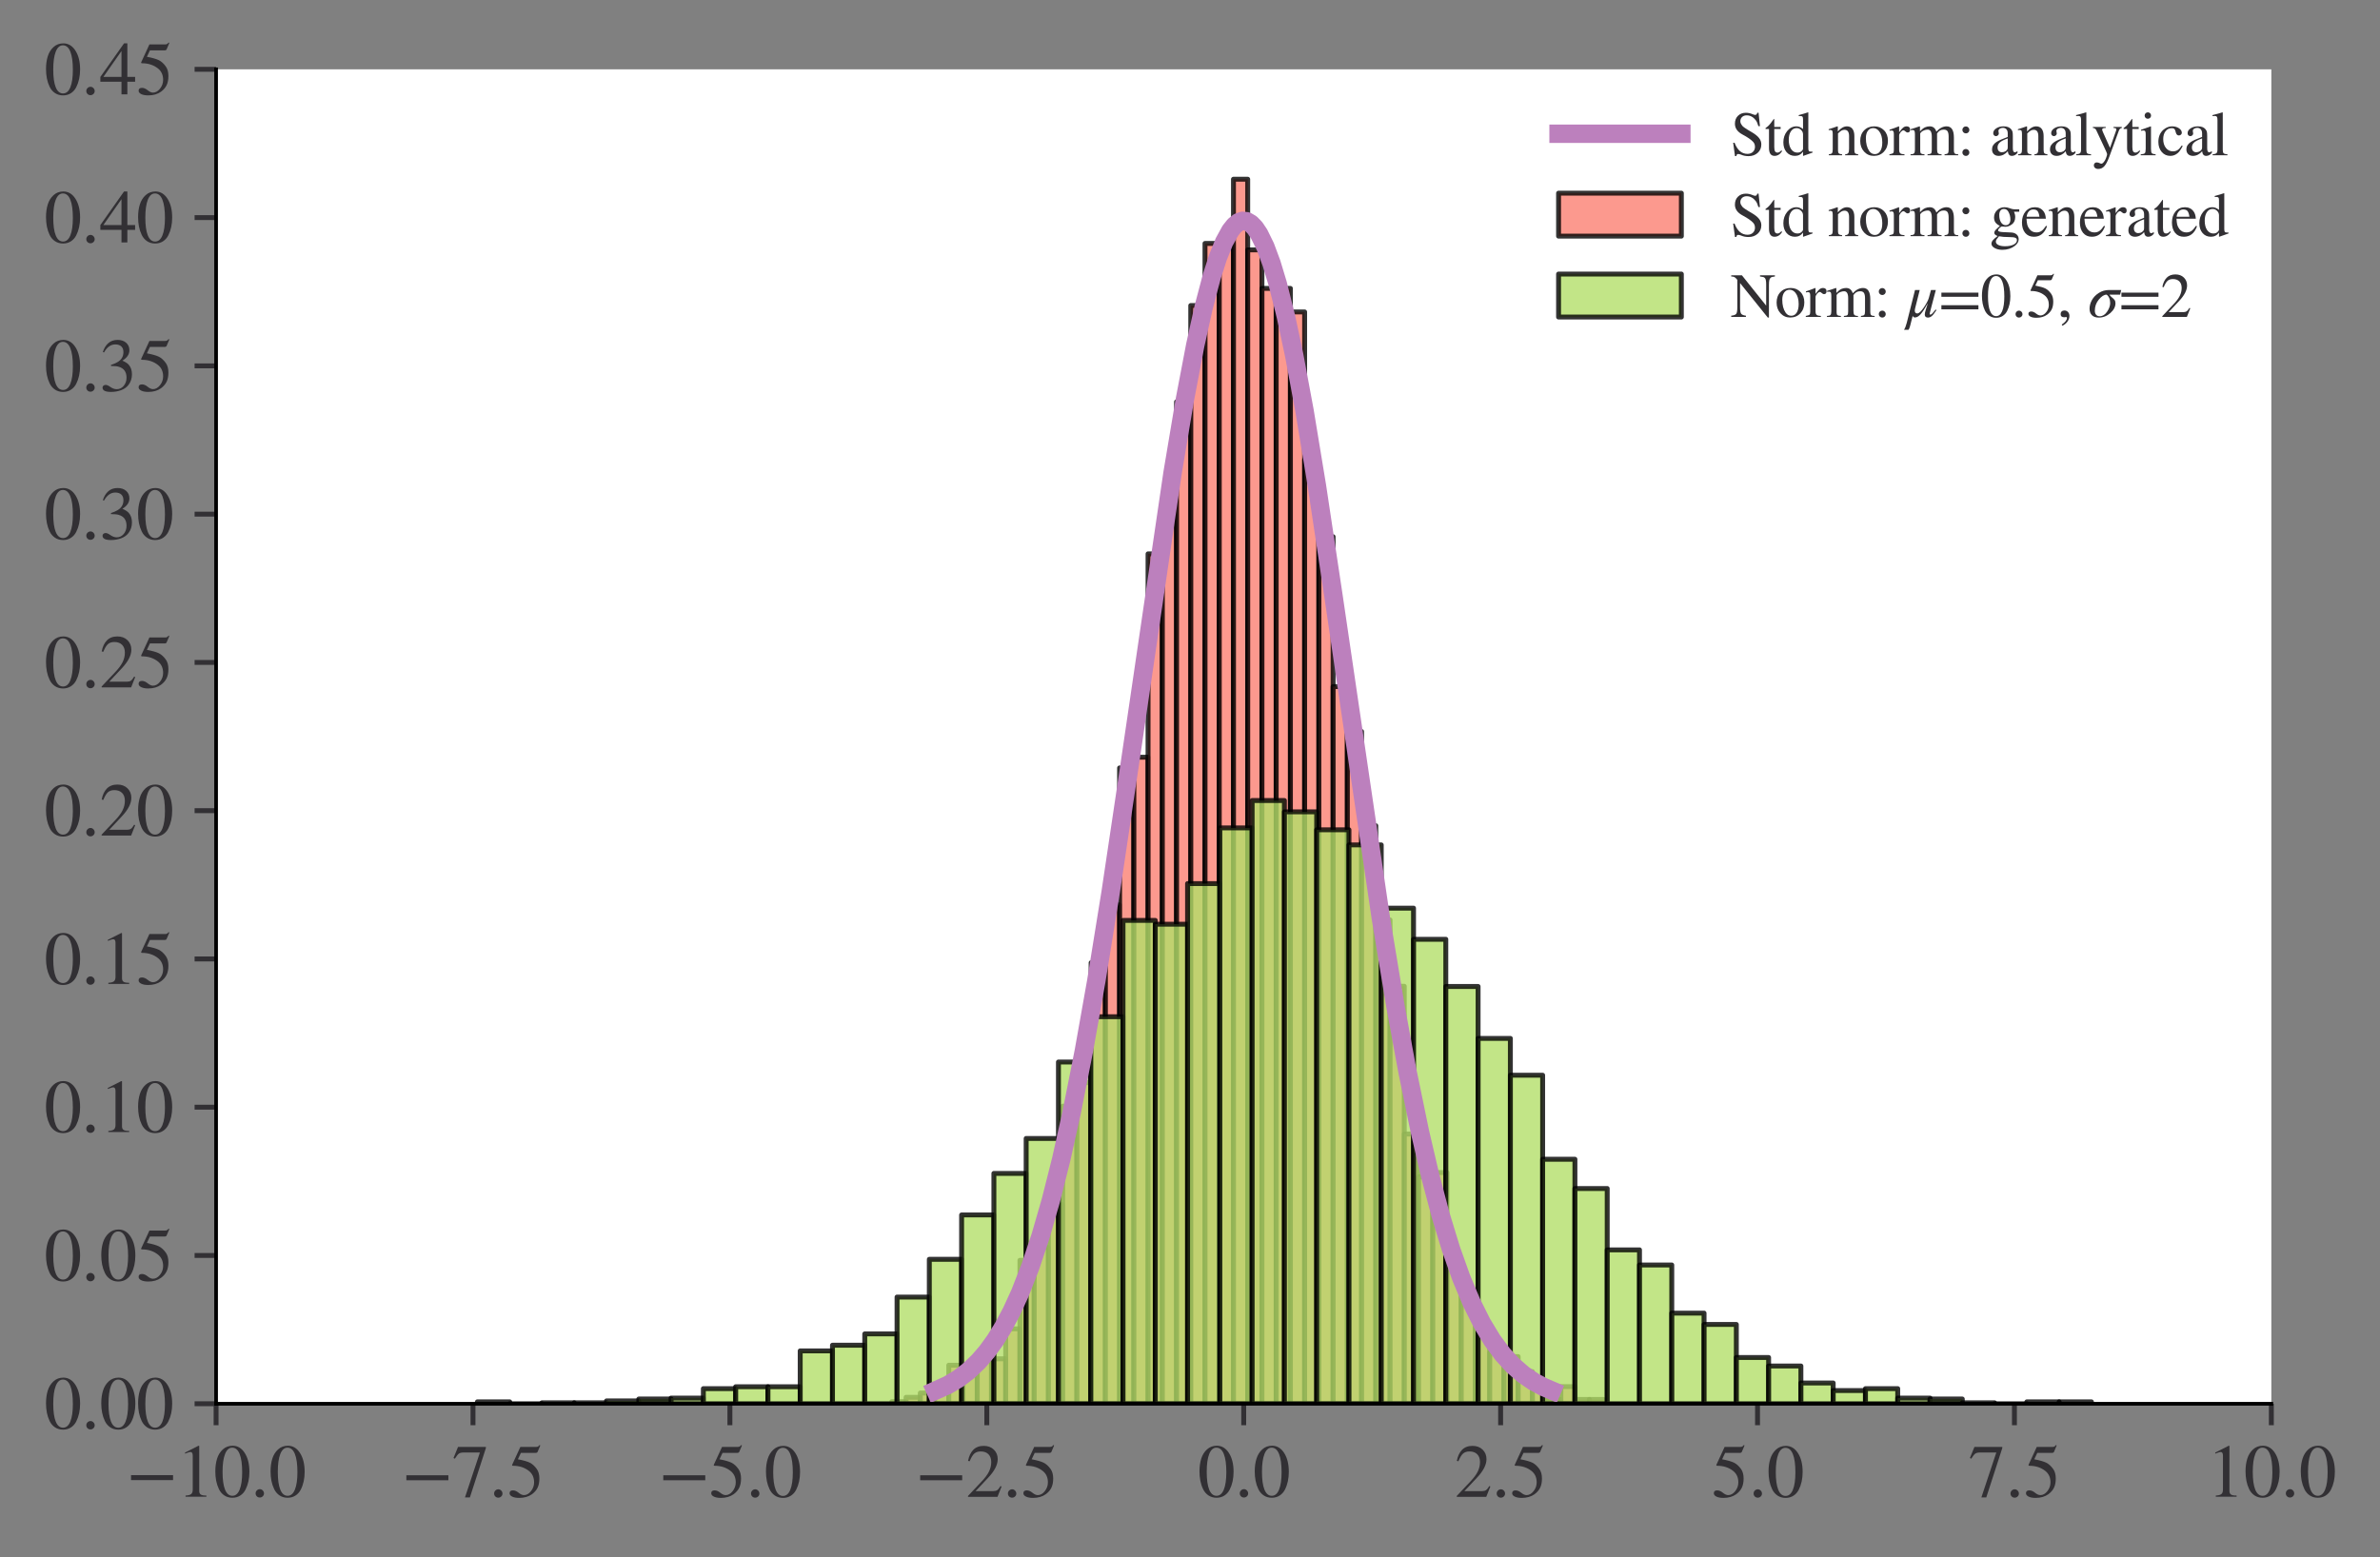 <?xml version="1.0" encoding="utf-8" standalone="no"?>
<!DOCTYPE svg PUBLIC "-//W3C//DTD SVG 1.1//EN"
  "http://www.w3.org/Graphics/SVG/1.1/DTD/svg11.dtd">
<svg height="253.738pt" version="1.1" viewBox="0 0 387.7 253.738" width="387.7pt" xmlns="http://www.w3.org/2000/svg" xmlns:xlink="http://www.w3.org/1999/xlink">
 <rect x="0" y="0" width="387.7" height="253.738" fill="#808080" stroke="none"/>
 <defs>
  <style type="text/css">*{stroke-linecap:butt;stroke-linejoin:round;}</style>
 </defs>
 <g id="figure_1">
  <g id="patch_1">
   <path d="M 0 253.738 
L 387.7 253.738 
L 387.7 0 
L 0 0 
z
" style="fill:none;"/>
  </g>
  <g id="axes_1">
   <g id="patch_2">
    <path d="M 35.2 228.738 
L 370 228.738 
L 370 11.298 
L 35.2 11.298 
z
" style="fill:#ffffff;"/>
   </g>
   <g id="patch_3">
    <path clip-path="url(#p9cc200cf7b)" d="M 145.279 228.738 
L 147.598 228.738 
L 147.598 228.389 
L 145.279 228.389 
z
" style="fill:#fb8072;opacity:0.8;stroke:#000000;stroke-linejoin:miter;stroke-width:0.8;"/>
   </g>
   <g id="patch_4">
    <path clip-path="url(#p9cc200cf7b)" d="M 147.598 228.738 
L 149.917 228.738 
L 149.917 227.691 
L 147.598 227.691 
z
" style="fill:#fb8072;opacity:0.8;stroke:#000000;stroke-linejoin:miter;stroke-width:0.8;"/>
   </g>
   <g id="patch_5">
    <path clip-path="url(#p9cc200cf7b)" d="M 149.917 228.738 
L 152.236 228.738 
L 152.236 226.994 
L 149.917 226.994 
z
" style="fill:#fb8072;opacity:0.8;stroke:#000000;stroke-linejoin:miter;stroke-width:0.8;"/>
   </g>
   <g id="patch_6">
    <path clip-path="url(#p9cc200cf7b)" d="M 152.236 228.738 
L 154.555 228.738 
L 154.555 225.598 
L 152.236 225.598 
z
" style="fill:#fb8072;opacity:0.8;stroke:#000000;stroke-linejoin:miter;stroke-width:0.8;"/>
   </g>
   <g id="patch_7">
    <path clip-path="url(#p9cc200cf7b)" d="M 154.555 228.738 
L 156.873 228.738 
L 156.873 222.459 
L 154.555 222.459 
z
" style="fill:#fb8072;opacity:0.8;stroke:#000000;stroke-linejoin:miter;stroke-width:0.8;"/>
   </g>
   <g id="patch_8">
    <path clip-path="url(#p9cc200cf7b)" d="M 156.873 228.738 
L 159.192 228.738 
L 159.192 222.459 
L 156.873 222.459 
z
" style="fill:#fb8072;opacity:0.8;stroke:#000000;stroke-linejoin:miter;stroke-width:0.8;"/>
   </g>
   <g id="patch_9">
    <path clip-path="url(#p9cc200cf7b)" d="M 159.192 228.738 
L 161.511 228.738 
L 161.511 220.715 
L 159.192 220.715 
z
" style="fill:#fb8072;opacity:0.8;stroke:#000000;stroke-linejoin:miter;stroke-width:0.8;"/>
   </g>
   <g id="patch_10">
    <path clip-path="url(#p9cc200cf7b)" d="M 161.511 228.738 
L 163.83 228.738 
L 163.83 221.412 
L 161.511 221.412 
z
" style="fill:#fb8072;opacity:0.8;stroke:#000000;stroke-linejoin:miter;stroke-width:0.8;"/>
   </g>
   <g id="patch_11">
    <path clip-path="url(#p9cc200cf7b)" d="M 163.83 228.738 
L 166.149 228.738 
L 166.149 216.529 
L 163.83 216.529 
z
" style="fill:#fb8072;opacity:0.8;stroke:#000000;stroke-linejoin:miter;stroke-width:0.8;"/>
   </g>
   <g id="patch_12">
    <path clip-path="url(#p9cc200cf7b)" d="M 166.149 228.738 
L 168.467 228.738 
L 168.467 205.366 
L 166.149 205.366 
z
" style="fill:#fb8072;opacity:0.8;stroke:#000000;stroke-linejoin:miter;stroke-width:0.8;"/>
   </g>
   <g id="patch_13">
    <path clip-path="url(#p9cc200cf7b)" d="M 168.467 228.738 
L 170.786 228.738 
L 170.786 203.273 
L 168.467 203.273 
z
" style="fill:#fb8072;opacity:0.8;stroke:#000000;stroke-linejoin:miter;stroke-width:0.8;"/>
   </g>
   <g id="patch_14">
    <path clip-path="url(#p9cc200cf7b)" d="M 170.786 228.738 
L 173.105 228.738 
L 173.105 196.296 
L 170.786 196.296 
z
" style="fill:#fb8072;opacity:0.8;stroke:#000000;stroke-linejoin:miter;stroke-width:0.8;"/>
   </g>
   <g id="patch_15">
    <path clip-path="url(#p9cc200cf7b)" d="M 173.105 228.738 
L 175.424 228.738 
L 175.424 180.25 
L 173.105 180.25 
z
" style="fill:#fb8072;opacity:0.8;stroke:#000000;stroke-linejoin:miter;stroke-width:0.8;"/>
   </g>
   <g id="patch_16">
    <path clip-path="url(#p9cc200cf7b)" d="M 175.424 228.738 
L 177.743 228.738 
L 177.743 176.413 
L 175.424 176.413 
z
" style="fill:#fb8072;opacity:0.8;stroke:#000000;stroke-linejoin:miter;stroke-width:0.8;"/>
   </g>
   <g id="patch_17">
    <path clip-path="url(#p9cc200cf7b)" d="M 177.743 228.738 
L 180.062 228.738 
L 180.062 156.878 
L 177.743 156.878 
z
" style="fill:#fb8072;opacity:0.8;stroke:#000000;stroke-linejoin:miter;stroke-width:0.8;"/>
   </g>
   <g id="patch_18">
    <path clip-path="url(#p9cc200cf7b)" d="M 180.062 228.738 
L 182.38 228.738 
L 182.38 147.46 
L 180.062 147.46 
z
" style="fill:#fb8072;opacity:0.8;stroke:#000000;stroke-linejoin:miter;stroke-width:0.8;"/>
   </g>
   <g id="patch_19">
    <path clip-path="url(#p9cc200cf7b)" d="M 182.38 228.738 
L 184.699 228.738 
L 184.699 125.134 
L 182.38 125.134 
z
" style="fill:#fb8072;opacity:0.8;stroke:#000000;stroke-linejoin:miter;stroke-width:0.8;"/>
   </g>
   <g id="patch_20">
    <path clip-path="url(#p9cc200cf7b)" d="M 184.699 228.738 
L 187.018 228.738 
L 187.018 123.39 
L 184.699 123.39 
z
" style="fill:#fb8072;opacity:0.8;stroke:#000000;stroke-linejoin:miter;stroke-width:0.8;"/>
   </g>
   <g id="patch_21">
    <path clip-path="url(#p9cc200cf7b)" d="M 187.018 228.738 
L 189.337 228.738 
L 189.337 90.251 
L 187.018 90.251 
z
" style="fill:#fb8072;opacity:0.8;stroke:#000000;stroke-linejoin:miter;stroke-width:0.8;"/>
   </g>
   <g id="patch_22">
    <path clip-path="url(#p9cc200cf7b)" d="M 189.337 228.738 
L 191.656 228.738 
L 191.656 81.53 
L 189.337 81.53 
z
" style="fill:#fb8072;opacity:0.8;stroke:#000000;stroke-linejoin:miter;stroke-width:0.8;"/>
   </g>
   <g id="patch_23">
    <path clip-path="url(#p9cc200cf7b)" d="M 191.656 228.738 
L 193.974 228.738 
L 193.974 65.484 
L 191.656 65.484 
z
" style="fill:#fb8072;opacity:0.8;stroke:#000000;stroke-linejoin:miter;stroke-width:0.8;"/>
   </g>
   <g id="patch_24">
    <path clip-path="url(#p9cc200cf7b)" d="M 193.974 228.738 
L 196.293 228.738 
L 196.293 49.786 
L 193.974 49.786 
z
" style="fill:#fb8072;opacity:0.8;stroke:#000000;stroke-linejoin:miter;stroke-width:0.8;"/>
   </g>
   <g id="patch_25">
    <path clip-path="url(#p9cc200cf7b)" d="M 196.293 228.738 
L 198.612 228.738 
L 198.612 39.67 
L 196.293 39.67 
z
" style="fill:#fb8072;opacity:0.8;stroke:#000000;stroke-linejoin:miter;stroke-width:0.8;"/>
   </g>
   <g id="patch_26">
    <path clip-path="url(#p9cc200cf7b)" d="M 198.612 228.738 
L 200.931 228.738 
L 200.931 39.67 
L 198.612 39.67 
z
" style="fill:#fb8072;opacity:0.8;stroke:#000000;stroke-linejoin:miter;stroke-width:0.8;"/>
   </g>
   <g id="patch_27">
    <path clip-path="url(#p9cc200cf7b)" d="M 200.931 228.738 
L 203.25 228.738 
L 203.25 29.205 
L 200.931 29.205 
z
" style="fill:#fb8072;opacity:0.8;stroke:#000000;stroke-linejoin:miter;stroke-width:0.8;"/>
   </g>
   <g id="patch_28">
    <path clip-path="url(#p9cc200cf7b)" d="M 203.25 228.738 
L 205.568 228.738 
L 205.568 40.717 
L 203.25 40.717 
z
" style="fill:#fb8072;opacity:0.8;stroke:#000000;stroke-linejoin:miter;stroke-width:0.8;"/>
   </g>
   <g id="patch_29">
    <path clip-path="url(#p9cc200cf7b)" d="M 205.568 228.738 
L 207.887 228.738 
L 207.887 46.996 
L 205.568 46.996 
z
" style="fill:#fb8072;opacity:0.8;stroke:#000000;stroke-linejoin:miter;stroke-width:0.8;"/>
   </g>
   <g id="patch_30">
    <path clip-path="url(#p9cc200cf7b)" d="M 207.887 228.738 
L 210.206 228.738 
L 210.206 46.996 
L 207.887 46.996 
z
" style="fill:#fb8072;opacity:0.8;stroke:#000000;stroke-linejoin:miter;stroke-width:0.8;"/>
   </g>
   <g id="patch_31">
    <path clip-path="url(#p9cc200cf7b)" d="M 210.206 228.738 
L 212.525 228.738 
L 212.525 50.833 
L 210.206 50.833 
z
" style="fill:#fb8072;opacity:0.8;stroke:#000000;stroke-linejoin:miter;stroke-width:0.8;"/>
   </g>
   <g id="patch_32">
    <path clip-path="url(#p9cc200cf7b)" d="M 212.525 228.738 
L 214.844 228.738 
L 214.844 74.902 
L 212.525 74.902 
z
" style="fill:#fb8072;opacity:0.8;stroke:#000000;stroke-linejoin:miter;stroke-width:0.8;"/>
   </g>
   <g id="patch_33">
    <path clip-path="url(#p9cc200cf7b)" d="M 214.844 228.738 
L 217.162 228.738 
L 217.162 87.46 
L 214.844 87.46 
z
" style="fill:#fb8072;opacity:0.8;stroke:#000000;stroke-linejoin:miter;stroke-width:0.8;"/>
   </g>
   <g id="patch_34">
    <path clip-path="url(#p9cc200cf7b)" d="M 217.162 228.738 
L 219.481 228.738 
L 219.481 111.879 
L 217.162 111.879 
z
" style="fill:#fb8072;opacity:0.8;stroke:#000000;stroke-linejoin:miter;stroke-width:0.8;"/>
   </g>
   <g id="patch_35">
    <path clip-path="url(#p9cc200cf7b)" d="M 219.481 228.738 
L 221.8 228.738 
L 221.8 119.204 
L 219.481 119.204 
z
" style="fill:#fb8072;opacity:0.8;stroke:#000000;stroke-linejoin:miter;stroke-width:0.8;"/>
   </g>
   <g id="patch_36">
    <path clip-path="url(#p9cc200cf7b)" d="M 221.8 228.738 
L 224.119 228.738 
L 224.119 134.553 
L 221.8 134.553 
z
" style="fill:#fb8072;opacity:0.8;stroke:#000000;stroke-linejoin:miter;stroke-width:0.8;"/>
   </g>
   <g id="patch_37">
    <path clip-path="url(#p9cc200cf7b)" d="M 224.119 228.738 
L 226.438 228.738 
L 226.438 149.902 
L 224.119 149.902 
z
" style="fill:#fb8072;opacity:0.8;stroke:#000000;stroke-linejoin:miter;stroke-width:0.8;"/>
   </g>
   <g id="patch_38">
    <path clip-path="url(#p9cc200cf7b)" d="M 226.438 228.738 
L 228.756 228.738 
L 228.756 160.715 
L 226.438 160.715 
z
" style="fill:#fb8072;opacity:0.8;stroke:#000000;stroke-linejoin:miter;stroke-width:0.8;"/>
   </g>
   <g id="patch_39">
    <path clip-path="url(#p9cc200cf7b)" d="M 228.756 228.738 
L 231.075 228.738 
L 231.075 184.785 
L 228.756 184.785 
z
" style="fill:#fb8072;opacity:0.8;stroke:#000000;stroke-linejoin:miter;stroke-width:0.8;"/>
   </g>
   <g id="patch_40">
    <path clip-path="url(#p9cc200cf7b)" d="M 231.075 228.738 
L 233.394 228.738 
L 233.394 191.762 
L 231.075 191.762 
z
" style="fill:#fb8072;opacity:0.8;stroke:#000000;stroke-linejoin:miter;stroke-width:0.8;"/>
   </g>
   <g id="patch_41">
    <path clip-path="url(#p9cc200cf7b)" d="M 233.394 228.738 
L 235.713 228.738 
L 235.713 191.064 
L 233.394 191.064 
z
" style="fill:#fb8072;opacity:0.8;stroke:#000000;stroke-linejoin:miter;stroke-width:0.8;"/>
   </g>
   <g id="patch_42">
    <path clip-path="url(#p9cc200cf7b)" d="M 235.713 228.738 
L 238.032 228.738 
L 238.032 205.715 
L 235.713 205.715 
z
" style="fill:#fb8072;opacity:0.8;stroke:#000000;stroke-linejoin:miter;stroke-width:0.8;"/>
   </g>
   <g id="patch_43">
    <path clip-path="url(#p9cc200cf7b)" d="M 238.032 228.738 
L 240.351 228.738 
L 240.351 211.296 
L 238.032 211.296 
z
" style="fill:#fb8072;opacity:0.8;stroke:#000000;stroke-linejoin:miter;stroke-width:0.8;"/>
   </g>
   <g id="patch_44">
    <path clip-path="url(#p9cc200cf7b)" d="M 240.351 228.738 
L 242.669 228.738 
L 242.669 216.18 
L 240.351 216.18 
z
" style="fill:#fb8072;opacity:0.8;stroke:#000000;stroke-linejoin:miter;stroke-width:0.8;"/>
   </g>
   <g id="patch_45">
    <path clip-path="url(#p9cc200cf7b)" d="M 242.669 228.738 
L 244.988 228.738 
L 244.988 220.366 
L 242.669 220.366 
z
" style="fill:#fb8072;opacity:0.8;stroke:#000000;stroke-linejoin:miter;stroke-width:0.8;"/>
   </g>
   <g id="patch_46">
    <path clip-path="url(#p9cc200cf7b)" d="M 244.988 228.738 
L 247.307 228.738 
L 247.307 221.063 
L 244.988 221.063 
z
" style="fill:#fb8072;opacity:0.8;stroke:#000000;stroke-linejoin:miter;stroke-width:0.8;"/>
   </g>
   <g id="patch_47">
    <path clip-path="url(#p9cc200cf7b)" d="M 247.307 228.738 
L 249.626 228.738 
L 249.626 223.505 
L 247.307 223.505 
z
" style="fill:#fb8072;opacity:0.8;stroke:#000000;stroke-linejoin:miter;stroke-width:0.8;"/>
   </g>
   <g id="patch_48">
    <path clip-path="url(#p9cc200cf7b)" d="M 249.626 228.738 
L 251.945 228.738 
L 251.945 226.296 
L 249.626 226.296 
z
" style="fill:#fb8072;opacity:0.8;stroke:#000000;stroke-linejoin:miter;stroke-width:0.8;"/>
   </g>
   <g id="patch_49">
    <path clip-path="url(#p9cc200cf7b)" d="M 251.945 228.738 
L 254.263 228.738 
L 254.263 228.04 
L 251.945 228.04 
z
" style="fill:#fb8072;opacity:0.8;stroke:#000000;stroke-linejoin:miter;stroke-width:0.8;"/>
   </g>
   <g id="patch_50">
    <path clip-path="url(#p9cc200cf7b)" d="M 254.263 228.738 
L 256.582 228.738 
L 256.582 225.947 
L 254.263 225.947 
z
" style="fill:#fb8072;opacity:0.8;stroke:#000000;stroke-linejoin:miter;stroke-width:0.8;"/>
   </g>
   <g id="patch_51">
    <path clip-path="url(#p9cc200cf7b)" d="M 256.582 228.738 
L 258.901 228.738 
L 258.901 228.04 
L 256.582 228.04 
z
" style="fill:#fb8072;opacity:0.8;stroke:#000000;stroke-linejoin:miter;stroke-width:0.8;"/>
   </g>
   <g id="patch_52">
    <path clip-path="url(#p9cc200cf7b)" d="M 258.901 228.738 
L 261.22 228.738 
L 261.22 228.04 
L 258.901 228.04 
z
" style="fill:#fb8072;opacity:0.8;stroke:#000000;stroke-linejoin:miter;stroke-width:0.8;"/>
   </g>
   <g id="patch_53">
    <path clip-path="url(#p9cc200cf7b)" d="M 77.768 228.738 
L 83.027 228.738 
L 83.027 228.43 
L 77.768 228.43 
z
" style="fill:#b3de69;opacity:0.8;stroke:#000000;stroke-linejoin:miter;stroke-width:0.8;"/>
   </g>
   <g id="patch_54">
    <path clip-path="url(#p9cc200cf7b)" d="M 83.027 228.738 
L 88.285 228.738 
L 88.285 228.738 
L 83.027 228.738 
z
" style="fill:#b3de69;opacity:0.8;stroke:#000000;stroke-linejoin:miter;stroke-width:0.8;"/>
   </g>
   <g id="patch_55">
    <path clip-path="url(#p9cc200cf7b)" d="M 88.285 228.738 
L 93.543 228.738 
L 93.543 228.584 
L 88.285 228.584 
z
" style="fill:#b3de69;opacity:0.8;stroke:#000000;stroke-linejoin:miter;stroke-width:0.8;"/>
   </g>
   <g id="patch_56">
    <path clip-path="url(#p9cc200cf7b)" d="M 93.543 228.738 
L 98.802 228.738 
L 98.802 228.584 
L 93.543 228.584 
z
" style="fill:#b3de69;opacity:0.8;stroke:#000000;stroke-linejoin:miter;stroke-width:0.8;"/>
   </g>
   <g id="patch_57">
    <path clip-path="url(#p9cc200cf7b)" d="M 98.802 228.738 
L 104.06 228.738 
L 104.06 228.276 
L 98.802 228.276 
z
" style="fill:#b3de69;opacity:0.8;stroke:#000000;stroke-linejoin:miter;stroke-width:0.8;"/>
   </g>
   <g id="patch_58">
    <path clip-path="url(#p9cc200cf7b)" d="M 104.06 228.738 
L 109.319 228.738 
L 109.319 227.969 
L 104.06 227.969 
z
" style="fill:#b3de69;opacity:0.8;stroke:#000000;stroke-linejoin:miter;stroke-width:0.8;"/>
   </g>
   <g id="patch_59">
    <path clip-path="url(#p9cc200cf7b)" d="M 109.319 228.738 
L 114.577 228.738 
L 114.577 227.815 
L 109.319 227.815 
z
" style="fill:#b3de69;opacity:0.8;stroke:#000000;stroke-linejoin:miter;stroke-width:0.8;"/>
   </g>
   <g id="patch_60">
    <path clip-path="url(#p9cc200cf7b)" d="M 114.577 228.738 
L 119.836 228.738 
L 119.836 226.277 
L 114.577 226.277 
z
" style="fill:#b3de69;opacity:0.8;stroke:#000000;stroke-linejoin:miter;stroke-width:0.8;"/>
   </g>
   <g id="patch_61">
    <path clip-path="url(#p9cc200cf7b)" d="M 119.836 228.738 
L 125.094 228.738 
L 125.094 225.969 
L 119.836 225.969 
z
" style="fill:#b3de69;opacity:0.8;stroke:#000000;stroke-linejoin:miter;stroke-width:0.8;"/>
   </g>
   <g id="patch_62">
    <path clip-path="url(#p9cc200cf7b)" d="M 125.094 228.738 
L 130.352 228.738 
L 130.352 225.969 
L 125.094 225.969 
z
" style="fill:#b3de69;opacity:0.8;stroke:#000000;stroke-linejoin:miter;stroke-width:0.8;"/>
   </g>
   <g id="patch_63">
    <path clip-path="url(#p9cc200cf7b)" d="M 130.352 228.738 
L 135.611 228.738 
L 135.611 220.124 
L 130.352 220.124 
z
" style="fill:#b3de69;opacity:0.8;stroke:#000000;stroke-linejoin:miter;stroke-width:0.8;"/>
   </g>
   <g id="patch_64">
    <path clip-path="url(#p9cc200cf7b)" d="M 135.611 228.738 
L 140.869 228.738 
L 140.869 219.201 
L 135.611 219.201 
z
" style="fill:#b3de69;opacity:0.8;stroke:#000000;stroke-linejoin:miter;stroke-width:0.8;"/>
   </g>
   <g id="patch_65">
    <path clip-path="url(#p9cc200cf7b)" d="M 140.869 228.738 
L 146.128 228.738 
L 146.128 217.355 
L 140.869 217.355 
z
" style="fill:#b3de69;opacity:0.8;stroke:#000000;stroke-linejoin:miter;stroke-width:0.8;"/>
   </g>
   <g id="patch_66">
    <path clip-path="url(#p9cc200cf7b)" d="M 146.128 228.738 
L 151.386 228.738 
L 151.386 211.356 
L 146.128 211.356 
z
" style="fill:#b3de69;opacity:0.8;stroke:#000000;stroke-linejoin:miter;stroke-width:0.8;"/>
   </g>
   <g id="patch_67">
    <path clip-path="url(#p9cc200cf7b)" d="M 151.386 228.738 
L 156.645 228.738 
L 156.645 205.203 
L 151.386 205.203 
z
" style="fill:#b3de69;opacity:0.8;stroke:#000000;stroke-linejoin:miter;stroke-width:0.8;"/>
   </g>
   <g id="patch_68">
    <path clip-path="url(#p9cc200cf7b)" d="M 156.645 228.738 
L 161.903 228.738 
L 161.903 197.973 
L 156.645 197.973 
z
" style="fill:#b3de69;opacity:0.8;stroke:#000000;stroke-linejoin:miter;stroke-width:0.8;"/>
   </g>
   <g id="patch_69">
    <path clip-path="url(#p9cc200cf7b)" d="M 161.903 228.738 
L 167.161 228.738 
L 167.161 191.205 
L 161.903 191.205 
z
" style="fill:#b3de69;opacity:0.8;stroke:#000000;stroke-linejoin:miter;stroke-width:0.8;"/>
   </g>
   <g id="patch_70">
    <path clip-path="url(#p9cc200cf7b)" d="M 167.161 228.738 
L 172.42 228.738 
L 172.42 185.513 
L 167.161 185.513 
z
" style="fill:#b3de69;opacity:0.8;stroke:#000000;stroke-linejoin:miter;stroke-width:0.8;"/>
   </g>
   <g id="patch_71">
    <path clip-path="url(#p9cc200cf7b)" d="M 172.42 228.738 
L 177.678 228.738 
L 177.678 173.053 
L 172.42 173.053 
z
" style="fill:#b3de69;opacity:0.8;stroke:#000000;stroke-linejoin:miter;stroke-width:0.8;"/>
   </g>
   <g id="patch_72">
    <path clip-path="url(#p9cc200cf7b)" d="M 177.678 228.738 
L 182.937 228.738 
L 182.937 165.67 
L 177.678 165.67 
z
" style="fill:#b3de69;opacity:0.8;stroke:#000000;stroke-linejoin:miter;stroke-width:0.8;"/>
   </g>
   <g id="patch_73">
    <path clip-path="url(#p9cc200cf7b)" d="M 182.937 228.738 
L 188.195 228.738 
L 188.195 149.98 
L 182.937 149.98 
z
" style="fill:#b3de69;opacity:0.8;stroke:#000000;stroke-linejoin:miter;stroke-width:0.8;"/>
   </g>
   <g id="patch_74">
    <path clip-path="url(#p9cc200cf7b)" d="M 188.195 228.738 
L 193.454 228.738 
L 193.454 150.595 
L 188.195 150.595 
z
" style="fill:#b3de69;opacity:0.8;stroke:#000000;stroke-linejoin:miter;stroke-width:0.8;"/>
   </g>
   <g id="patch_75">
    <path clip-path="url(#p9cc200cf7b)" d="M 193.454 228.738 
L 198.712 228.738 
L 198.712 143.98 
L 193.454 143.98 
z
" style="fill:#b3de69;opacity:0.8;stroke:#000000;stroke-linejoin:miter;stroke-width:0.8;"/>
   </g>
   <g id="patch_76">
    <path clip-path="url(#p9cc200cf7b)" d="M 198.712 228.738 
L 203.97 228.738 
L 203.97 134.905 
L 198.712 134.905 
z
" style="fill:#b3de69;opacity:0.8;stroke:#000000;stroke-linejoin:miter;stroke-width:0.8;"/>
   </g>
   <g id="patch_77">
    <path clip-path="url(#p9cc200cf7b)" d="M 203.97 228.738 
L 209.229 228.738 
L 209.229 130.444 
L 203.97 130.444 
z
" style="fill:#b3de69;opacity:0.8;stroke:#000000;stroke-linejoin:miter;stroke-width:0.8;"/>
   </g>
   <g id="patch_78">
    <path clip-path="url(#p9cc200cf7b)" d="M 209.229 228.738 
L 214.487 228.738 
L 214.487 132.29 
L 209.229 132.29 
z
" style="fill:#b3de69;opacity:0.8;stroke:#000000;stroke-linejoin:miter;stroke-width:0.8;"/>
   </g>
   <g id="patch_79">
    <path clip-path="url(#p9cc200cf7b)" d="M 214.487 228.738 
L 219.746 228.738 
L 219.746 135.212 
L 214.487 135.212 
z
" style="fill:#b3de69;opacity:0.8;stroke:#000000;stroke-linejoin:miter;stroke-width:0.8;"/>
   </g>
   <g id="patch_80">
    <path clip-path="url(#p9cc200cf7b)" d="M 219.746 228.738 
L 225.004 228.738 
L 225.004 137.674 
L 219.746 137.674 
z
" style="fill:#b3de69;opacity:0.8;stroke:#000000;stroke-linejoin:miter;stroke-width:0.8;"/>
   </g>
   <g id="patch_81">
    <path clip-path="url(#p9cc200cf7b)" d="M 225.004 228.738 
L 230.263 228.738 
L 230.263 147.98 
L 225.004 147.98 
z
" style="fill:#b3de69;opacity:0.8;stroke:#000000;stroke-linejoin:miter;stroke-width:0.8;"/>
   </g>
   <g id="patch_82">
    <path clip-path="url(#p9cc200cf7b)" d="M 230.263 228.738 
L 235.521 228.738 
L 235.521 153.056 
L 230.263 153.056 
z
" style="fill:#b3de69;opacity:0.8;stroke:#000000;stroke-linejoin:miter;stroke-width:0.8;"/>
   </g>
   <g id="patch_83">
    <path clip-path="url(#p9cc200cf7b)" d="M 235.521 228.738 
L 240.78 228.738 
L 240.78 160.747 
L 235.521 160.747 
z
" style="fill:#b3de69;opacity:0.8;stroke:#000000;stroke-linejoin:miter;stroke-width:0.8;"/>
   </g>
   <g id="patch_84">
    <path clip-path="url(#p9cc200cf7b)" d="M 240.78 228.738 
L 246.038 228.738 
L 246.038 169.208 
L 240.78 169.208 
z
" style="fill:#b3de69;opacity:0.8;stroke:#000000;stroke-linejoin:miter;stroke-width:0.8;"/>
   </g>
   <g id="patch_85">
    <path clip-path="url(#p9cc200cf7b)" d="M 246.038 228.738 
L 251.296 228.738 
L 251.296 175.207 
L 246.038 175.207 
z
" style="fill:#b3de69;opacity:0.8;stroke:#000000;stroke-linejoin:miter;stroke-width:0.8;"/>
   </g>
   <g id="patch_86">
    <path clip-path="url(#p9cc200cf7b)" d="M 251.296 228.738 
L 256.555 228.738 
L 256.555 188.897 
L 251.296 188.897 
z
" style="fill:#b3de69;opacity:0.8;stroke:#000000;stroke-linejoin:miter;stroke-width:0.8;"/>
   </g>
   <g id="patch_87">
    <path clip-path="url(#p9cc200cf7b)" d="M 256.555 228.738 
L 261.813 228.738 
L 261.813 193.666 
L 256.555 193.666 
z
" style="fill:#b3de69;opacity:0.8;stroke:#000000;stroke-linejoin:miter;stroke-width:0.8;"/>
   </g>
   <g id="patch_88">
    <path clip-path="url(#p9cc200cf7b)" d="M 261.813 228.738 
L 267.072 228.738 
L 267.072 203.664 
L 261.813 203.664 
z
" style="fill:#b3de69;opacity:0.8;stroke:#000000;stroke-linejoin:miter;stroke-width:0.8;"/>
   </g>
   <g id="patch_89">
    <path clip-path="url(#p9cc200cf7b)" d="M 267.072 228.738 
L 272.33 228.738 
L 272.33 206.126 
L 267.072 206.126 
z
" style="fill:#b3de69;opacity:0.8;stroke:#000000;stroke-linejoin:miter;stroke-width:0.8;"/>
   </g>
   <g id="patch_90">
    <path clip-path="url(#p9cc200cf7b)" d="M 272.33 228.738 
L 277.589 228.738 
L 277.589 213.971 
L 272.33 213.971 
z
" style="fill:#b3de69;opacity:0.8;stroke:#000000;stroke-linejoin:miter;stroke-width:0.8;"/>
   </g>
   <g id="patch_91">
    <path clip-path="url(#p9cc200cf7b)" d="M 277.589 228.738 
L 282.847 228.738 
L 282.847 215.817 
L 277.589 215.817 
z
" style="fill:#b3de69;opacity:0.8;stroke:#000000;stroke-linejoin:miter;stroke-width:0.8;"/>
   </g>
   <g id="patch_92">
    <path clip-path="url(#p9cc200cf7b)" d="M 282.847 228.738 
L 288.105 228.738 
L 288.105 221.2 
L 282.847 221.2 
z
" style="fill:#b3de69;opacity:0.8;stroke:#000000;stroke-linejoin:miter;stroke-width:0.8;"/>
   </g>
   <g id="patch_93">
    <path clip-path="url(#p9cc200cf7b)" d="M 288.105 228.738 
L 293.364 228.738 
L 293.364 222.585 
L 288.105 222.585 
z
" style="fill:#b3de69;opacity:0.8;stroke:#000000;stroke-linejoin:miter;stroke-width:0.8;"/>
   </g>
   <g id="patch_94">
    <path clip-path="url(#p9cc200cf7b)" d="M 293.364 228.738 
L 298.622 228.738 
L 298.622 225.354 
L 293.364 225.354 
z
" style="fill:#b3de69;opacity:0.8;stroke:#000000;stroke-linejoin:miter;stroke-width:0.8;"/>
   </g>
   <g id="patch_95">
    <path clip-path="url(#p9cc200cf7b)" d="M 298.622 228.738 
L 303.881 228.738 
L 303.881 226.584 
L 298.622 226.584 
z
" style="fill:#b3de69;opacity:0.8;stroke:#000000;stroke-linejoin:miter;stroke-width:0.8;"/>
   </g>
   <g id="patch_96">
    <path clip-path="url(#p9cc200cf7b)" d="M 303.881 228.738 
L 309.139 228.738 
L 309.139 226.277 
L 303.881 226.277 
z
" style="fill:#b3de69;opacity:0.8;stroke:#000000;stroke-linejoin:miter;stroke-width:0.8;"/>
   </g>
   <g id="patch_97">
    <path clip-path="url(#p9cc200cf7b)" d="M 309.139 228.738 
L 314.398 228.738 
L 314.398 227.815 
L 309.139 227.815 
z
" style="fill:#b3de69;opacity:0.8;stroke:#000000;stroke-linejoin:miter;stroke-width:0.8;"/>
   </g>
   <g id="patch_98">
    <path clip-path="url(#p9cc200cf7b)" d="M 314.398 228.738 
L 319.656 228.738 
L 319.656 227.969 
L 314.398 227.969 
z
" style="fill:#b3de69;opacity:0.8;stroke:#000000;stroke-linejoin:miter;stroke-width:0.8;"/>
   </g>
   <g id="patch_99">
    <path clip-path="url(#p9cc200cf7b)" d="M 319.656 228.738 
L 324.914 228.738 
L 324.914 228.584 
L 319.656 228.584 
z
" style="fill:#b3de69;opacity:0.8;stroke:#000000;stroke-linejoin:miter;stroke-width:0.8;"/>
   </g>
   <g id="patch_100">
    <path clip-path="url(#p9cc200cf7b)" d="M 324.914 228.738 
L 330.173 228.738 
L 330.173 228.738 
L 324.914 228.738 
z
" style="fill:#b3de69;opacity:0.8;stroke:#000000;stroke-linejoin:miter;stroke-width:0.8;"/>
   </g>
   <g id="patch_101">
    <path clip-path="url(#p9cc200cf7b)" d="M 330.173 228.738 
L 335.431 228.738 
L 335.431 228.43 
L 330.173 228.43 
z
" style="fill:#b3de69;opacity:0.8;stroke:#000000;stroke-linejoin:miter;stroke-width:0.8;"/>
   </g>
   <g id="patch_102">
    <path clip-path="url(#p9cc200cf7b)" d="M 335.431 228.738 
L 340.69 228.738 
L 340.69 228.43 
L 335.431 228.43 
z
" style="fill:#b3de69;opacity:0.8;stroke:#000000;stroke-linejoin:miter;stroke-width:0.8;"/>
   </g>
   <g id="matplotlib.axis_1">
    <g id="xtick_1">
     <g id="line2d_1">
      <defs>
       <path d="M 0 0 
L 0 3.5 
" id="mb599642d77" style="stroke:#323034;stroke-width:0.8;"/>
      </defs>
      <g>
       <use style="fill:#323034;stroke:#323034;stroke-width:0.8;" x="35.2" xlink:href="#mb599642d77" y="228.738"/>
      </g>
     </g>
     <g id="text_1">
      <!-- $\mathdefault{−10.0}$ -->
      <g style="fill:#323034;" transform="translate(20.56 243.933)scale(0.12 -0.12)">
       <defs>
        <path d="M 3974 1408 
L 410 1408 
L 410 1830 
L 3974 1830 
L 3974 1408 
z
" id="STIXGeneral-Regular-2212" transform="scale(0.016)"/>
        <path d="M 2522 0 
L 755 0 
L 755 96 
Q 1107 115 1235 227 
Q 1363 339 1363 608 
L 1363 3482 
Q 1363 3795 1171 3795 
Q 1082 3795 883 3718 
L 710 3654 
L 710 3744 
L 1856 4326 
L 1914 4307 
L 1914 486 
Q 1914 275 2042 185 
Q 2170 96 2522 96 
L 2522 0 
z
" id="STIXGeneral-Regular-31" transform="scale(0.016)"/>
        <path d="M 3046 2112 
Q 3046 1683 2963 1302 
Q 2880 922 2717 602 
Q 2554 282 2266 96 
Q 1978 -90 1600 -90 
Q 1210 -90 915 108 
Q 621 307 461 640 
Q 301 973 227 1350 
Q 154 1728 154 2150 
Q 154 2746 301 3222 
Q 448 3699 790 4012 
Q 1133 4326 1626 4326 
Q 2253 4326 2649 3712 
Q 3046 3098 3046 2112 
z
M 2432 2080 
Q 2432 3091 2217 3625 
Q 2003 4160 1587 4160 
Q 1190 4160 979 3622 
Q 768 3085 768 2106 
Q 768 1120 979 598 
Q 1190 77 1600 77 
Q 2003 77 2217 598 
Q 2432 1120 2432 2080 
z
" id="STIXGeneral-Regular-30" transform="scale(0.016)"/>
        <path d="M 1158 275 
Q 1158 134 1052 32 
Q 947 -70 800 -70 
Q 653 -70 550 32 
Q 448 134 448 281 
Q 448 429 553 534 
Q 659 640 806 640 
Q 947 640 1052 531 
Q 1158 422 1158 275 
z
" id="STIXGeneral-Regular-2e" transform="scale(0.016)"/>
       </defs>
       <use transform="translate(0 0.406)" xlink:href="#STIXGeneral-Regular-2212"/>
       <use transform="translate(68.5 0.406)" xlink:href="#STIXGeneral-Regular-31"/>
       <use transform="translate(118.5 0.406)" xlink:href="#STIXGeneral-Regular-30"/>
       <use transform="translate(168.5 0.406)" xlink:href="#STIXGeneral-Regular-2e"/>
       <use transform="translate(193.5 0.406)" xlink:href="#STIXGeneral-Regular-30"/>
      </g>
     </g>
    </g>
    <g id="xtick_2">
     <g id="line2d_2">
      <g>
       <use style="fill:#323034;stroke:#323034;stroke-width:0.8;" x="77.05" xlink:href="#mb599642d77" y="228.738"/>
      </g>
     </g>
     <g id="text_2">
      <!-- $\mathdefault{−7.5}$ -->
      <g style="fill:#323034;" transform="translate(65.41 243.933)scale(0.12 -0.12)">
       <defs>
        <path d="M 2874 4134 
L 1517 -51 
L 1101 -51 
L 2368 3763 
L 992 3763 
Q 717 3763 582 3667 
Q 448 3571 243 3238 
L 128 3296 
L 512 4237 
L 2874 4237 
L 2874 4134 
z
" id="STIXGeneral-Regular-37" transform="scale(0.016)"/>
        <path d="M 2803 4358 
L 2573 3814 
Q 2534 3731 2400 3731 
L 1158 3731 
L 902 3187 
Q 1606 3053 1920 2896 
Q 2234 2739 2502 2368 
Q 2726 2061 2726 1555 
Q 2726 1094 2576 780 
Q 2426 467 2099 224 
Q 1664 -90 1011 -90 
Q 646 -90 422 19 
Q 198 128 198 307 
Q 198 550 486 550 
Q 717 550 960 352 
Q 1210 147 1414 147 
Q 1747 147 2012 480 
Q 2278 813 2278 1229 
Q 2278 1843 1850 2189 
Q 1293 2637 486 2637 
Q 410 2637 410 2688 
L 416 2720 
L 1114 4237 
L 2438 4237 
Q 2547 4237 2608 4269 
Q 2669 4301 2746 4403 
L 2803 4358 
z
" id="STIXGeneral-Regular-35" transform="scale(0.016)"/>
       </defs>
       <use transform="translate(0 0.203)" xlink:href="#STIXGeneral-Regular-2212"/>
       <use transform="translate(68.5 0.203)" xlink:href="#STIXGeneral-Regular-37"/>
       <use transform="translate(118.5 0.203)" xlink:href="#STIXGeneral-Regular-2e"/>
       <use transform="translate(143.5 0.203)" xlink:href="#STIXGeneral-Regular-35"/>
      </g>
     </g>
    </g>
    <g id="xtick_3">
     <g id="line2d_3">
      <g>
       <use style="fill:#323034;stroke:#323034;stroke-width:0.8;" x="118.9" xlink:href="#mb599642d77" y="228.738"/>
      </g>
     </g>
     <g id="text_3">
      <!-- $\mathdefault{−5.0}$ -->
      <g style="fill:#323034;" transform="translate(107.26 243.933)scale(0.12 -0.12)">
       <use transform="translate(0 0.203)" xlink:href="#STIXGeneral-Regular-2212"/>
       <use transform="translate(68.5 0.203)" xlink:href="#STIXGeneral-Regular-35"/>
       <use transform="translate(118.5 0.203)" xlink:href="#STIXGeneral-Regular-2e"/>
       <use transform="translate(143.5 0.203)" xlink:href="#STIXGeneral-Regular-30"/>
      </g>
     </g>
    </g>
    <g id="xtick_4">
     <g id="line2d_4">
      <g>
       <use style="fill:#323034;stroke:#323034;stroke-width:0.8;" x="160.75" xlink:href="#mb599642d77" y="228.738"/>
      </g>
     </g>
     <g id="text_4">
      <!-- $\mathdefault{−2.5}$ -->
      <g style="fill:#323034;" transform="translate(149.11 243.933)scale(0.12 -0.12)">
       <defs>
        <path d="M 3034 877 
L 2688 0 
L 186 0 
L 186 77 
L 1325 1286 
Q 1773 1754 1965 2144 
Q 2157 2534 2157 2950 
Q 2157 3379 1920 3616 
Q 1683 3853 1267 3853 
Q 922 3853 720 3673 
Q 518 3494 326 3021 
L 192 3053 
Q 301 3648 630 3987 
Q 960 4326 1523 4326 
Q 2054 4326 2380 4006 
Q 2707 3686 2707 3200 
Q 2707 2477 1888 1613 
L 832 486 
L 2330 486 
Q 2541 486 2665 569 
Q 2790 653 2944 915 
L 3034 877 
z
" id="STIXGeneral-Regular-32" transform="scale(0.016)"/>
       </defs>
       <use transform="translate(0 0.203)" xlink:href="#STIXGeneral-Regular-2212"/>
       <use transform="translate(68.5 0.203)" xlink:href="#STIXGeneral-Regular-32"/>
       <use transform="translate(118.5 0.203)" xlink:href="#STIXGeneral-Regular-2e"/>
       <use transform="translate(143.5 0.203)" xlink:href="#STIXGeneral-Regular-35"/>
      </g>
     </g>
    </g>
    <g id="xtick_5">
     <g id="line2d_5">
      <g>
       <use style="fill:#323034;stroke:#323034;stroke-width:0.8;" x="202.6" xlink:href="#mb599642d77" y="228.738"/>
      </g>
     </g>
     <g id="text_5">
      <!-- $\mathdefault{0.0}$ -->
      <g style="fill:#323034;" transform="translate(195.1 243.933)scale(0.12 -0.12)">
       <use transform="translate(0 0.406)" xlink:href="#STIXGeneral-Regular-30"/>
       <use transform="translate(50 0.406)" xlink:href="#STIXGeneral-Regular-2e"/>
       <use transform="translate(75 0.406)" xlink:href="#STIXGeneral-Regular-30"/>
      </g>
     </g>
    </g>
    <g id="xtick_6">
     <g id="line2d_6">
      <g>
       <use style="fill:#323034;stroke:#323034;stroke-width:0.8;" x="244.45" xlink:href="#mb599642d77" y="228.738"/>
      </g>
     </g>
     <g id="text_6">
      <!-- $\mathdefault{2.5}$ -->
      <g style="fill:#323034;" transform="translate(236.95 243.933)scale(0.12 -0.12)">
       <use transform="translate(0 0.203)" xlink:href="#STIXGeneral-Regular-32"/>
       <use transform="translate(50 0.203)" xlink:href="#STIXGeneral-Regular-2e"/>
       <use transform="translate(75 0.203)" xlink:href="#STIXGeneral-Regular-35"/>
      </g>
     </g>
    </g>
    <g id="xtick_7">
     <g id="line2d_7">
      <g>
       <use style="fill:#323034;stroke:#323034;stroke-width:0.8;" x="286.3" xlink:href="#mb599642d77" y="228.738"/>
      </g>
     </g>
     <g id="text_7">
      <!-- $\mathdefault{5.0}$ -->
      <g style="fill:#323034;" transform="translate(278.8 243.933)scale(0.12 -0.12)">
       <use transform="translate(0 0.203)" xlink:href="#STIXGeneral-Regular-35"/>
       <use transform="translate(50 0.203)" xlink:href="#STIXGeneral-Regular-2e"/>
       <use transform="translate(75 0.203)" xlink:href="#STIXGeneral-Regular-30"/>
      </g>
     </g>
    </g>
    <g id="xtick_8">
     <g id="line2d_8">
      <g>
       <use style="fill:#323034;stroke:#323034;stroke-width:0.8;" x="328.15" xlink:href="#mb599642d77" y="228.738"/>
      </g>
     </g>
     <g id="text_8">
      <!-- $\mathdefault{7.5}$ -->
      <g style="fill:#323034;" transform="translate(320.65 243.933)scale(0.12 -0.12)">
       <use transform="translate(0 0.203)" xlink:href="#STIXGeneral-Regular-37"/>
       <use transform="translate(50 0.203)" xlink:href="#STIXGeneral-Regular-2e"/>
       <use transform="translate(75 0.203)" xlink:href="#STIXGeneral-Regular-35"/>
      </g>
     </g>
    </g>
    <g id="xtick_9">
     <g id="line2d_9">
      <g>
       <use style="fill:#323034;stroke:#323034;stroke-width:0.8;" x="370" xlink:href="#mb599642d77" y="228.738"/>
      </g>
     </g>
     <g id="text_9">
      <!-- $\mathdefault{10.0}$ -->
      <g style="fill:#323034;" transform="translate(359.5 243.933)scale(0.12 -0.12)">
       <use transform="translate(0 0.406)" xlink:href="#STIXGeneral-Regular-31"/>
       <use transform="translate(50 0.406)" xlink:href="#STIXGeneral-Regular-30"/>
       <use transform="translate(100 0.406)" xlink:href="#STIXGeneral-Regular-2e"/>
       <use transform="translate(125 0.406)" xlink:href="#STIXGeneral-Regular-30"/>
      </g>
     </g>
    </g>
   </g>
   <g id="matplotlib.axis_2">
    <g id="ytick_1">
     <g id="line2d_10">
      <defs>
       <path d="M 0 0 
L -3.5 0 
" id="mfc40eddeb6" style="stroke:#323034;stroke-width:0.8;"/>
      </defs>
      <g>
       <use style="fill:#323034;stroke:#323034;stroke-width:0.8;" x="35.2" xlink:href="#mfc40eddeb6" y="228.738"/>
      </g>
     </g>
     <g id="text_10">
      <!-- $\mathdefault{0.00}$ -->
      <g style="fill:#323034;" transform="translate(7.2 232.836)scale(0.12 -0.12)">
       <use transform="translate(0 0.406)" xlink:href="#STIXGeneral-Regular-30"/>
       <use transform="translate(50 0.406)" xlink:href="#STIXGeneral-Regular-2e"/>
       <use transform="translate(75 0.406)" xlink:href="#STIXGeneral-Regular-30"/>
       <use transform="translate(125 0.406)" xlink:href="#STIXGeneral-Regular-30"/>
      </g>
     </g>
    </g>
    <g id="ytick_2">
     <g id="line2d_11">
      <g>
       <use style="fill:#323034;stroke:#323034;stroke-width:0.8;" x="35.2" xlink:href="#mfc40eddeb6" y="204.578"/>
      </g>
     </g>
     <g id="text_11">
      <!-- $\mathdefault{0.05}$ -->
      <g style="fill:#323034;" transform="translate(7.2 208.676)scale(0.12 -0.12)">
       <use transform="translate(0 0.203)" xlink:href="#STIXGeneral-Regular-30"/>
       <use transform="translate(50 0.203)" xlink:href="#STIXGeneral-Regular-2e"/>
       <use transform="translate(75 0.203)" xlink:href="#STIXGeneral-Regular-30"/>
       <use transform="translate(125 0.203)" xlink:href="#STIXGeneral-Regular-35"/>
      </g>
     </g>
    </g>
    <g id="ytick_3">
     <g id="line2d_12">
      <g>
       <use style="fill:#323034;stroke:#323034;stroke-width:0.8;" x="35.2" xlink:href="#mfc40eddeb6" y="180.418"/>
      </g>
     </g>
     <g id="text_12">
      <!-- $\mathdefault{0.10}$ -->
      <g style="fill:#323034;" transform="translate(7.2 184.516)scale(0.12 -0.12)">
       <use transform="translate(0 0.406)" xlink:href="#STIXGeneral-Regular-30"/>
       <use transform="translate(50 0.406)" xlink:href="#STIXGeneral-Regular-2e"/>
       <use transform="translate(75 0.406)" xlink:href="#STIXGeneral-Regular-31"/>
       <use transform="translate(125 0.406)" xlink:href="#STIXGeneral-Regular-30"/>
      </g>
     </g>
    </g>
    <g id="ytick_4">
     <g id="line2d_13">
      <g>
       <use style="fill:#323034;stroke:#323034;stroke-width:0.8;" x="35.2" xlink:href="#mfc40eddeb6" y="156.258"/>
      </g>
     </g>
     <g id="text_13">
      <!-- $\mathdefault{0.15}$ -->
      <g style="fill:#323034;" transform="translate(7.2 160.356)scale(0.12 -0.12)">
       <use transform="translate(0 0.203)" xlink:href="#STIXGeneral-Regular-30"/>
       <use transform="translate(50 0.203)" xlink:href="#STIXGeneral-Regular-2e"/>
       <use transform="translate(75 0.203)" xlink:href="#STIXGeneral-Regular-31"/>
       <use transform="translate(125 0.203)" xlink:href="#STIXGeneral-Regular-35"/>
      </g>
     </g>
    </g>
    <g id="ytick_5">
     <g id="line2d_14">
      <g>
       <use style="fill:#323034;stroke:#323034;stroke-width:0.8;" x="35.2" xlink:href="#mfc40eddeb6" y="132.098"/>
      </g>
     </g>
     <g id="text_14">
      <!-- $\mathdefault{0.20}$ -->
      <g style="fill:#323034;" transform="translate(7.2 136.196)scale(0.12 -0.12)">
       <use transform="translate(0 0.406)" xlink:href="#STIXGeneral-Regular-30"/>
       <use transform="translate(50 0.406)" xlink:href="#STIXGeneral-Regular-2e"/>
       <use transform="translate(75 0.406)" xlink:href="#STIXGeneral-Regular-32"/>
       <use transform="translate(125 0.406)" xlink:href="#STIXGeneral-Regular-30"/>
      </g>
     </g>
    </g>
    <g id="ytick_6">
     <g id="line2d_15">
      <g>
       <use style="fill:#323034;stroke:#323034;stroke-width:0.8;" x="35.2" xlink:href="#mfc40eddeb6" y="107.938"/>
      </g>
     </g>
     <g id="text_15">
      <!-- $\mathdefault{0.25}$ -->
      <g style="fill:#323034;" transform="translate(7.2 112.036)scale(0.12 -0.12)">
       <use transform="translate(0 0.203)" xlink:href="#STIXGeneral-Regular-30"/>
       <use transform="translate(50 0.203)" xlink:href="#STIXGeneral-Regular-2e"/>
       <use transform="translate(75 0.203)" xlink:href="#STIXGeneral-Regular-32"/>
       <use transform="translate(125 0.203)" xlink:href="#STIXGeneral-Regular-35"/>
      </g>
     </g>
    </g>
    <g id="ytick_7">
     <g id="line2d_16">
      <g>
       <use style="fill:#323034;stroke:#323034;stroke-width:0.8;" x="35.2" xlink:href="#mfc40eddeb6" y="83.778"/>
      </g>
     </g>
     <g id="text_16">
      <!-- $\mathdefault{0.30}$ -->
      <g style="fill:#323034;" transform="translate(7.2 87.876)scale(0.12 -0.12)">
       <defs>
        <path d="M 390 3264 
L 288 3290 
Q 435 3770 748 4048 
Q 1062 4326 1542 4326 
Q 1990 4326 2265 4083 
Q 2541 3840 2541 3450 
Q 2541 2925 1946 2566 
Q 2298 2413 2477 2227 
Q 2758 1914 2758 1402 
Q 2758 890 2464 506 
Q 2246 211 1840 60 
Q 1434 -90 979 -90 
Q 262 -90 262 275 
Q 262 378 339 442 
Q 416 506 525 506 
Q 685 506 915 339 
Q 1197 141 1466 141 
Q 1818 141 2058 425 
Q 2298 710 2298 1120 
Q 2298 1856 1632 2048 
Q 1434 2112 979 2112 
L 979 2202 
Q 1338 2323 1517 2432 
Q 2035 2726 2035 3290 
Q 2035 3610 1852 3776 
Q 1670 3942 1344 3942 
Q 768 3942 390 3264 
z
" id="STIXGeneral-Regular-33" transform="scale(0.016)"/>
       </defs>
       <use transform="translate(0 0.406)" xlink:href="#STIXGeneral-Regular-30"/>
       <use transform="translate(50 0.406)" xlink:href="#STIXGeneral-Regular-2e"/>
       <use transform="translate(75 0.406)" xlink:href="#STIXGeneral-Regular-33"/>
       <use transform="translate(125 0.406)" xlink:href="#STIXGeneral-Regular-30"/>
      </g>
     </g>
    </g>
    <g id="ytick_8">
     <g id="line2d_17">
      <g>
       <use style="fill:#323034;stroke:#323034;stroke-width:0.8;" x="35.2" xlink:href="#mfc40eddeb6" y="59.618"/>
      </g>
     </g>
     <g id="text_17">
      <!-- $\mathdefault{0.35}$ -->
      <g style="fill:#323034;" transform="translate(7.2 63.716)scale(0.12 -0.12)">
       <use transform="translate(0 0.203)" xlink:href="#STIXGeneral-Regular-30"/>
       <use transform="translate(50 0.203)" xlink:href="#STIXGeneral-Regular-2e"/>
       <use transform="translate(75 0.203)" xlink:href="#STIXGeneral-Regular-33"/>
       <use transform="translate(125 0.203)" xlink:href="#STIXGeneral-Regular-35"/>
      </g>
     </g>
    </g>
    <g id="ytick_9">
     <g id="line2d_18">
      <g>
       <use style="fill:#323034;stroke:#323034;stroke-width:0.8;" x="35.2" xlink:href="#mfc40eddeb6" y="35.458"/>
      </g>
     </g>
     <g id="text_18">
      <!-- $\mathdefault{0.40}$ -->
      <g style="fill:#323034;" transform="translate(7.2 39.556)scale(0.12 -0.12)">
       <defs>
        <path d="M 3027 1069 
L 2368 1069 
L 2368 0 
L 1869 0 
L 1869 1069 
L 77 1069 
L 77 1478 
L 2086 4326 
L 2368 4326 
L 2368 1478 
L 3027 1478 
L 3027 1069 
z
M 1869 1478 
L 1869 3674 
L 333 1478 
L 1869 1478 
z
" id="STIXGeneral-Regular-34" transform="scale(0.016)"/>
       </defs>
       <use transform="translate(0 0.406)" xlink:href="#STIXGeneral-Regular-30"/>
       <use transform="translate(50 0.406)" xlink:href="#STIXGeneral-Regular-2e"/>
       <use transform="translate(75 0.406)" xlink:href="#STIXGeneral-Regular-34"/>
       <use transform="translate(125 0.406)" xlink:href="#STIXGeneral-Regular-30"/>
      </g>
     </g>
    </g>
    <g id="ytick_10">
     <g id="line2d_19">
      <g>
       <use style="fill:#323034;stroke:#323034;stroke-width:0.8;" x="35.2" xlink:href="#mfc40eddeb6" y="11.298"/>
      </g>
     </g>
     <g id="text_19">
      <!-- $\mathdefault{0.45}$ -->
      <g style="fill:#323034;" transform="translate(7.2 15.396)scale(0.12 -0.12)">
       <use transform="translate(0 0.203)" xlink:href="#STIXGeneral-Regular-30"/>
       <use transform="translate(50 0.203)" xlink:href="#STIXGeneral-Regular-2e"/>
       <use transform="translate(75 0.203)" xlink:href="#STIXGeneral-Regular-34"/>
       <use transform="translate(125 0.203)" xlink:href="#STIXGeneral-Regular-35"/>
      </g>
     </g>
    </g>
   </g>
   <g id="line2d_20">
    <path clip-path="url(#p9cc200cf7b)" d="M 152.38 226.596 
L 154.396 225.687 
L 156.075 224.685 
L 157.755 223.409 
L 159.434 221.8 
L 160.778 220.233 
L 162.122 218.377 
L 163.465 216.199 
L 164.809 213.659 
L 166.153 210.722 
L 167.832 206.436 
L 169.512 201.406 
L 171.192 195.578 
L 172.871 188.911 
L 174.551 181.382 
L 176.566 171.214 
L 178.582 159.87 
L 180.933 145.32 
L 183.956 125.057 
L 191.011 77.047 
L 193.026 65.051 
L 194.706 56.254 
L 196.05 50.176 
L 197.393 45.072 
L 198.401 41.939 
L 199.409 39.44 
L 200.417 37.602 
L 201.088 36.753 
L 201.76 36.211 
L 202.432 35.979 
L 203.104 36.056 
L 203.776 36.444 
L 204.448 37.139 
L 205.119 38.14 
L 206.127 40.201 
L 207.135 42.914 
L 208.143 46.251 
L 209.486 51.609 
L 210.83 57.913 
L 212.51 66.952 
L 214.525 79.169 
L 217.213 97.04 
L 224.939 149.606 
L 227.29 163.776 
L 229.306 174.738 
L 231.321 184.497 
L 233.001 191.68 
L 234.68 198.008 
L 236.36 203.511 
L 238.04 208.236 
L 239.719 212.242 
L 241.399 215.599 
L 243.078 218.377 
L 244.758 220.65 
L 246.438 222.488 
L 248.117 223.956 
L 249.797 225.116 
L 251.476 226.022 
L 252.82 226.596 
L 252.82 226.596 
" style="fill:none;stroke:#bc80bd;stroke-linecap:square;stroke-width:3;"/>
   </g>
   <g id="patch_103">
    <path d="M 35.2 228.738 
L 35.2 11.298 
" style="fill:none;stroke:#000000;stroke-linecap:square;stroke-linejoin:miter;stroke-width:0.6;"/>
   </g>
   <g id="patch_104">
    <path d="M 35.2 228.738 
L 370 228.738 
" style="fill:none;stroke:#000000;stroke-linecap:square;stroke-linejoin:miter;stroke-width:0.6;"/>
   </g>
   <g id="legend_1">
    <g id="line2d_21">
     <path d="M 253.891 21.798 
L 273.891 21.798 
" style="fill:none;stroke:#bc80bd;stroke-linecap:square;stroke-width:3;"/>
    </g>
    <g id="line2d_22"/>
    <g id="text_20">
     <!-- Std norm: analytical -->
     <g style="fill:#323034;" transform="translate(281.891 25.298)scale(0.1 -0.1)">
      <defs>
       <path d="M 3002 2963 
L 2842 2963 
Q 2733 3360 2579 3565 
Q 2189 4064 1651 4064 
Q 1357 4064 1181 3894 
Q 1005 3725 1005 3456 
Q 1005 3328 1069 3206 
Q 1133 3085 1206 2998 
Q 1280 2912 1465 2784 
Q 1651 2656 1766 2589 
Q 1882 2522 2150 2362 
Q 2669 2061 2905 1763 
Q 3142 1466 3142 1107 
Q 3142 576 2771 243 
Q 2400 -90 1837 -90 
Q 1421 -90 1082 58 
Q 915 128 781 128 
Q 704 128 653 70 
Q 602 13 602 -83 
L 461 -83 
L 275 1274 
L 416 1274 
Q 845 141 1734 141 
Q 2074 141 2285 342 
Q 2496 544 2496 858 
Q 2496 1158 2310 1363 
Q 2003 1696 1235 2106 
Q 454 2522 454 3206 
Q 454 3718 768 4022 
Q 1082 4326 1568 4326 
Q 1907 4326 2240 4186 
Q 2413 4109 2522 4109 
Q 2688 4109 2726 4326 
L 2861 4326 
L 3002 2963 
z
" id="STIXGeneral-Regular-53" transform="scale(0.016)"/>
       <path d="M 1702 493 
L 1786 422 
Q 1478 -64 1011 -64 
Q 448 -64 448 749 
L 448 2675 
L 109 2675 
Q 83 2694 83 2720 
Q 83 2771 192 2842 
Q 435 2982 813 3526 
Q 826 3546 874 3606 
Q 922 3667 941 3706 
Q 986 3706 986 3622 
L 986 2880 
L 1632 2880 
L 1632 2675 
L 986 2675 
L 986 845 
Q 986 538 1062 403 
Q 1139 269 1318 269 
Q 1510 269 1702 493 
z
" id="STIXGeneral-Regular-74" transform="scale(0.016)"/>
       <path d="M 3142 269 
L 2202 -64 
L 2176 -45 
L 2176 365 
Q 1869 -64 1357 -64 
Q 826 -64 499 317 
Q 173 698 173 1312 
Q 173 1990 563 2467 
Q 954 2944 1504 2944 
Q 1850 2944 2176 2669 
L 2176 3667 
Q 2176 3866 2118 3930 
Q 2061 3994 1882 3994 
Q 1792 3994 1741 3987 
L 1741 4090 
Q 2323 4243 2682 4371 
L 2714 4358 
L 2714 730 
Q 2714 506 2768 435 
Q 2822 365 2995 365 
Q 3034 365 3142 371 
L 3142 269 
z
M 2176 653 
L 2176 2125 
Q 2176 2381 1981 2573 
Q 1786 2765 1523 2765 
Q 1158 2765 940 2438 
Q 723 2112 723 1568 
Q 723 979 963 624 
Q 1203 269 1606 269 
Q 1907 269 2080 474 
Q 2176 582 2176 653 
z
" id="STIXGeneral-Regular-64" transform="scale(0.016)"/>
       <path id="STIXGeneral-Regular-20" transform="scale(0.016)"/>
       <path d="M 3104 0 
L 1773 0 
L 1779 96 
Q 2016 115 2096 233 
Q 2176 352 2176 672 
L 2176 1946 
Q 2176 2592 1709 2592 
Q 1549 2592 1408 2515 
Q 1267 2438 1050 2227 
L 1050 461 
Q 1050 269 1136 192 
Q 1222 115 1466 96 
L 1466 0 
L 115 0 
L 115 96 
Q 358 115 435 214 
Q 512 314 512 602 
L 512 2157 
Q 512 2394 467 2483 
Q 422 2573 288 2573 
Q 160 2573 102 2547 
L 102 2656 
Q 550 2784 979 2944 
L 1030 2925 
L 1030 2426 
L 1037 2426 
Q 1491 2944 1958 2944 
Q 2323 2944 2518 2688 
Q 2714 2432 2714 1958 
L 2714 544 
Q 2714 288 2790 205 
Q 2867 122 3104 96 
L 3104 0 
z
" id="STIXGeneral-Regular-6e" transform="scale(0.016)"/>
       <path d="M 3008 1478 
Q 3008 806 2608 371 
Q 2208 -64 1568 -64 
Q 979 -64 582 368 
Q 186 800 186 1459 
Q 186 2125 582 2534 
Q 979 2944 1626 2944 
Q 2221 2944 2614 2537 
Q 3008 2131 3008 1478 
z
M 2432 1306 
Q 2432 2035 2112 2445 
Q 1856 2765 1504 2765 
Q 1171 2765 966 2493 
Q 762 2221 762 1747 
Q 762 928 1101 435 
Q 1318 115 1677 115 
Q 2029 115 2230 432 
Q 2432 749 2432 1306 
z
" id="STIXGeneral-Regular-6f" transform="scale(0.016)"/>
       <path d="M 1024 2931 
L 1024 2342 
Q 1267 2688 1430 2816 
Q 1594 2944 1792 2944 
Q 1958 2944 2051 2854 
Q 2144 2765 2144 2605 
Q 2144 2470 2077 2393 
Q 2010 2317 1894 2317 
Q 1773 2317 1638 2445 
Q 1536 2541 1472 2541 
Q 1338 2541 1181 2355 
Q 1024 2170 1024 2016 
L 1024 576 
Q 1024 301 1133 205 
Q 1242 109 1568 96 
L 1568 0 
L 32 0 
L 32 96 
Q 339 154 412 224 
Q 486 294 486 538 
L 486 2138 
Q 486 2349 438 2435 
Q 390 2522 269 2522 
Q 166 2522 45 2496 
L 45 2598 
Q 448 2726 992 2944 
L 1024 2931 
z
" id="STIXGeneral-Regular-72" transform="scale(0.016)"/>
       <path d="M 4960 0 
L 3565 0 
L 3565 96 
Q 3834 122 3907 208 
Q 3981 294 3981 576 
L 3981 1894 
Q 3981 2278 3869 2444 
Q 3757 2611 3488 2611 
Q 3264 2611 3107 2521 
Q 2950 2432 2803 2221 
L 2803 608 
Q 2803 301 2896 201 
Q 2989 102 3264 96 
L 3264 0 
L 1830 0 
L 1830 96 
Q 2112 115 2189 188 
Q 2266 262 2266 550 
L 2266 1901 
Q 2266 2611 1850 2611 
Q 1670 2611 1468 2531 
Q 1267 2451 1171 2336 
Q 1088 2240 1088 2227 
L 1088 448 
Q 1088 243 1177 176 
Q 1267 109 1523 96 
L 1523 0 
L 102 0 
L 102 96 
Q 371 102 460 195 
Q 550 288 550 563 
L 550 2150 
Q 550 2387 499 2480 
Q 448 2573 326 2573 
Q 230 2573 122 2547 
L 122 2656 
Q 557 2778 1011 2944 
L 1062 2925 
L 1062 2451 
L 1075 2451 
Q 1363 2752 1584 2848 
Q 1805 2944 2054 2944 
Q 2560 2944 2733 2406 
Q 3232 2944 3776 2944 
Q 4518 2944 4518 1792 
L 4518 493 
Q 4518 282 4582 202 
Q 4646 122 4794 109 
L 4960 96 
L 4960 0 
z
" id="STIXGeneral-Regular-6d" transform="scale(0.016)"/>
       <path d="M 1123 2832 
Q 1229 2726 1229 2579 
Q 1229 2432 1126 2329 
Q 1024 2227 877 2227 
Q 730 2227 624 2332 
Q 518 2438 518 2579 
Q 518 2733 620 2835 
Q 723 2938 877 2938 
Q 1018 2938 1123 2832 
z
M 1229 282 
Q 1229 141 1126 35 
Q 1024 -70 877 -70 
Q 730 -70 624 35 
Q 518 141 518 282 
Q 518 435 620 537 
Q 723 640 877 640 
Q 1018 640 1123 534 
Q 1229 429 1229 282 
z
" id="STIXGeneral-Regular-3a" transform="scale(0.016)"/>
       <path d="M 2829 422 
L 2829 243 
Q 2586 -64 2253 -64 
Q 1888 -64 1843 403 
L 1837 403 
Q 1427 -64 909 -64 
Q 608 -64 422 112 
Q 237 288 237 602 
Q 237 1050 685 1350 
Q 992 1555 1837 1869 
L 1837 2214 
Q 1837 2502 1699 2646 
Q 1562 2790 1338 2790 
Q 1146 2790 1018 2697 
Q 890 2605 890 2477 
Q 890 2419 909 2348 
Q 928 2278 928 2208 
Q 928 2112 841 2029 
Q 755 1946 634 1946 
Q 525 1946 441 2029 
Q 358 2112 358 2240 
Q 358 2547 685 2752 
Q 986 2944 1421 2944 
Q 1939 2944 2176 2656 
Q 2291 2522 2323 2384 
Q 2355 2246 2355 1946 
L 2355 723 
Q 2355 301 2554 301 
Q 2682 301 2829 422 
z
M 1837 813 
L 1837 1715 
Q 1248 1510 1018 1293 
Q 800 1094 800 800 
Q 800 557 921 432 
Q 1043 307 1242 307 
Q 1453 307 1613 410 
Q 1747 506 1792 589 
Q 1837 672 1837 813 
z
" id="STIXGeneral-Regular-61" transform="scale(0.016)"/>
       <path d="M 1645 0 
L 134 0 
L 134 96 
Q 435 122 531 221 
Q 627 320 627 589 
L 627 3590 
Q 627 3821 569 3910 
Q 512 4000 358 4000 
Q 224 4000 122 3987 
L 122 4090 
Q 730 4237 1133 4371 
L 1165 4346 
L 1165 557 
Q 1165 288 1254 201 
Q 1344 115 1645 96 
L 1645 0 
z
" id="STIXGeneral-Regular-6c" transform="scale(0.016)"/>
       <path d="M 3040 2880 
L 3040 2784 
Q 2925 2771 2854 2700 
Q 2784 2630 2720 2458 
L 1760 -160 
Q 1510 -838 1257 -1116 
Q 1005 -1395 640 -1395 
Q 435 -1395 313 -1289 
Q 192 -1184 192 -1024 
Q 192 -902 272 -816 
Q 352 -730 467 -730 
Q 653 -730 800 -813 
Q 883 -858 966 -858 
Q 1101 -858 1286 -576 
Q 1376 -448 1459 -211 
Q 1542 26 1542 115 
Q 1542 198 1274 762 
L 429 2566 
Q 346 2752 90 2790 
L 90 2880 
L 1402 2880 
L 1402 2784 
Q 1197 2778 1117 2739 
Q 1037 2701 1037 2611 
Q 1037 2541 1120 2349 
L 1837 749 
L 2458 2515 
Q 2483 2573 2483 2630 
Q 2483 2784 2189 2784 
L 2189 2880 
L 3040 2880 
z
" id="STIXGeneral-Regular-79" transform="scale(0.016)"/>
       <path d="M 1152 4045 
Q 1152 3904 1056 3811 
Q 960 3718 819 3718 
Q 685 3718 592 3811 
Q 499 3904 499 4045 
Q 499 4179 595 4275 
Q 691 4371 826 4371 
Q 966 4371 1059 4275 
Q 1152 4179 1152 4045 
z
M 1619 0 
L 102 0 
L 102 96 
Q 435 115 521 211 
Q 608 307 608 666 
L 608 2118 
Q 608 2342 563 2432 
Q 518 2522 397 2522 
Q 243 2522 128 2490 
L 128 2592 
L 1120 2944 
L 1146 2918 
L 1146 672 
Q 1146 314 1226 218 
Q 1306 122 1619 96 
L 1619 0 
z
" id="STIXGeneral-Regular-69" transform="scale(0.016)"/>
       <path d="M 2547 998 
L 2637 941 
Q 2362 403 2112 205 
Q 1786 -64 1376 -64 
Q 845 -64 502 336 
Q 160 736 160 1357 
Q 160 2170 698 2618 
Q 1094 2944 1562 2944 
Q 1965 2944 2256 2749 
Q 2547 2554 2547 2285 
Q 2547 2176 2457 2096 
Q 2368 2016 2246 2016 
Q 2022 2016 1939 2310 
L 1901 2451 
Q 1850 2630 1773 2694 
Q 1696 2758 1523 2758 
Q 1133 2758 893 2451 
Q 653 2144 653 1645 
Q 653 1094 928 745 
Q 1203 397 1645 397 
Q 1920 397 2118 528 
Q 2317 659 2547 998 
z
" id="STIXGeneral-Regular-63" transform="scale(0.016)"/>
      </defs>
      <use xlink:href="#STIXGeneral-Regular-53"/>
      <use x="55.6" xlink:href="#STIXGeneral-Regular-74"/>
      <use x="83.4" xlink:href="#STIXGeneral-Regular-64"/>
      <use x="133.4" xlink:href="#STIXGeneral-Regular-20"/>
      <use x="158.4" xlink:href="#STIXGeneral-Regular-6e"/>
      <use x="208.4" xlink:href="#STIXGeneral-Regular-6f"/>
      <use x="258.4" xlink:href="#STIXGeneral-Regular-72"/>
      <use x="291.7" xlink:href="#STIXGeneral-Regular-6d"/>
      <use x="369.5" xlink:href="#STIXGeneral-Regular-3a"/>
      <use x="397.3" xlink:href="#STIXGeneral-Regular-20"/>
      <use x="422.3" xlink:href="#STIXGeneral-Regular-61"/>
      <use x="466.7" xlink:href="#STIXGeneral-Regular-6e"/>
      <use x="516.7" xlink:href="#STIXGeneral-Regular-61"/>
      <use x="561.1" xlink:href="#STIXGeneral-Regular-6c"/>
      <use x="588.9" xlink:href="#STIXGeneral-Regular-79"/>
      <use x="638.9" xlink:href="#STIXGeneral-Regular-74"/>
      <use x="666.7" xlink:href="#STIXGeneral-Regular-69"/>
      <use x="694.5" xlink:href="#STIXGeneral-Regular-63"/>
      <use x="738.9" xlink:href="#STIXGeneral-Regular-61"/>
      <use x="783.3" xlink:href="#STIXGeneral-Regular-6c"/>
     </g>
    </g>
    <g id="patch_105">
     <path d="M 253.891 38.477 
L 273.891 38.477 
L 273.891 31.477 
L 253.891 31.477 
z
" style="fill:#fb8072;opacity:0.8;stroke:#000000;stroke-linejoin:miter;stroke-width:0.8;"/>
    </g>
    <g id="text_21">
     <!-- Std norm: generated -->
     <g style="fill:#323034;" transform="translate(281.891 38.477)scale(0.1 -0.1)">
      <defs>
       <path d="M 3008 2483 
L 2477 2483 
Q 2598 2208 2598 1946 
Q 2598 1453 2265 1203 
Q 1933 954 1600 954 
Q 1530 954 1357 973 
L 1235 986 
Q 1107 947 979 812 
Q 851 678 851 582 
Q 851 435 1350 410 
L 2176 371 
Q 2528 358 2739 172 
Q 2950 -13 2950 -314 
Q 2950 -685 2566 -986 
Q 2035 -1395 1286 -1395 
Q 826 -1395 502 -1212 
Q 179 -1030 179 -774 
Q 179 -595 320 -419 
Q 461 -243 806 6 
Q 602 102 534 172 
Q 467 243 467 346 
Q 467 531 762 787 
Q 909 915 1037 1043 
Q 717 1203 579 1401 
Q 442 1600 442 1901 
Q 442 2336 752 2640 
Q 1062 2944 1510 2944 
Q 1766 2944 2022 2848 
L 2163 2797 
Q 2349 2733 2515 2733 
L 3008 2733 
L 3008 2483 
z
M 973 2163 
L 973 2144 
Q 973 1683 1155 1398 
Q 1338 1114 1632 1114 
Q 1850 1114 1978 1270 
Q 2106 1427 2106 1690 
Q 2106 2112 1914 2464 
Q 1754 2765 1446 2765 
Q 1222 2765 1097 2605 
Q 973 2445 973 2163 
z
M 2771 -410 
Q 2771 -230 2595 -163 
Q 2419 -96 1978 -96 
Q 1344 -96 941 -13 
Q 749 -243 688 -348 
Q 627 -454 627 -563 
Q 627 -774 880 -902 
Q 1133 -1030 1555 -1030 
Q 2099 -1030 2435 -860 
Q 2771 -691 2771 -410 
z
" id="STIXGeneral-Regular-67" transform="scale(0.016)"/>
       <path d="M 2611 1050 
L 2714 1005 
Q 2330 -64 1376 -64 
Q 813 -64 486 329 
Q 160 723 160 1389 
Q 160 2074 525 2509 
Q 890 2944 1485 2944 
Q 2061 2944 2374 2502 
Q 2560 2246 2592 1773 
L 621 1773 
Q 646 1370 700 1158 
Q 755 947 915 730 
Q 1184 378 1626 378 
Q 1939 378 2153 531 
Q 2368 685 2611 1050 
z
M 634 1978 
L 1939 1978 
Q 1882 2381 1750 2547 
Q 1619 2714 1312 2714 
Q 1043 2714 864 2525 
Q 685 2336 634 1978 
z
" id="STIXGeneral-Regular-65" transform="scale(0.016)"/>
      </defs>
      <use xlink:href="#STIXGeneral-Regular-53"/>
      <use x="55.6" xlink:href="#STIXGeneral-Regular-74"/>
      <use x="83.4" xlink:href="#STIXGeneral-Regular-64"/>
      <use x="133.4" xlink:href="#STIXGeneral-Regular-20"/>
      <use x="158.4" xlink:href="#STIXGeneral-Regular-6e"/>
      <use x="208.4" xlink:href="#STIXGeneral-Regular-6f"/>
      <use x="258.4" xlink:href="#STIXGeneral-Regular-72"/>
      <use x="291.7" xlink:href="#STIXGeneral-Regular-6d"/>
      <use x="369.5" xlink:href="#STIXGeneral-Regular-3a"/>
      <use x="397.3" xlink:href="#STIXGeneral-Regular-20"/>
      <use x="422.3" xlink:href="#STIXGeneral-Regular-67"/>
      <use x="472.3" xlink:href="#STIXGeneral-Regular-65"/>
      <use x="516.7" xlink:href="#STIXGeneral-Regular-6e"/>
      <use x="566.7" xlink:href="#STIXGeneral-Regular-65"/>
      <use x="611.1" xlink:href="#STIXGeneral-Regular-72"/>
      <use x="644.4" xlink:href="#STIXGeneral-Regular-61"/>
      <use x="688.8" xlink:href="#STIXGeneral-Regular-74"/>
      <use x="716.6" xlink:href="#STIXGeneral-Regular-65"/>
      <use x="761" xlink:href="#STIXGeneral-Regular-64"/>
     </g>
    </g>
    <g id="patch_106">
     <path d="M 253.891 51.657 
L 273.891 51.657 
L 273.891 44.657 
L 253.891 44.657 
z
" style="fill:#b3de69;opacity:0.8;stroke:#000000;stroke-linejoin:miter;stroke-width:0.8;"/>
    </g>
    <g id="text_22">
     <!-- Norm: $\mu$=0.5, $\sigma$=2 -->
     <g style="fill:#323034;" transform="translate(281.891 51.657)scale(0.1 -0.1)">
      <defs>
       <path d="M 4525 4237 
L 4525 4115 
Q 4198 4083 4102 4000 
Q 4000 3910 3958 3756 
Q 3917 3603 3917 3245 
L 3917 -70 
L 3802 -70 
L 979 3443 
L 979 960 
Q 979 474 1088 323 
Q 1197 173 1574 122 
L 1574 0 
L 77 0 
L 77 122 
Q 474 166 586 310 
Q 698 454 698 960 
L 698 3776 
Q 531 3981 416 4048 
Q 301 4115 77 4115 
L 77 4237 
L 1165 4237 
L 3635 1146 
L 3635 3322 
Q 3635 3808 3514 3949 
Q 3437 4032 3344 4061 
Q 3251 4090 3008 4115 
L 3008 4237 
L 4525 4237 
z
" id="STIXGeneral-Regular-4e" transform="scale(0.016)"/>
       <path d="M 3002 749 
L 3091 691 
Q 2797 237 2614 83 
Q 2432 -70 2214 -70 
Q 2080 -70 1990 6 
Q 1901 83 1901 218 
Q 1901 416 1997 704 
L 2208 1370 
L 2202 1370 
Q 1766 595 1475 268 
Q 1184 -58 902 -58 
Q 723 -58 672 122 
Q 614 -109 547 -374 
Q 480 -640 451 -758 
Q 422 -877 384 -1005 
Q 346 -1133 314 -1197 
Q 282 -1261 243 -1312 
L -211 -1312 
Q -58 -1088 70 -595 
L 909 2739 
L 1389 2739 
L 909 832 
Q 883 717 883 659 
Q 883 352 1139 352 
Q 1395 352 1811 969 
Q 2227 1587 2323 1958 
L 2534 2739 
L 3027 2739 
L 2522 819 
Q 2400 333 2400 326 
Q 2400 230 2470 230 
Q 2547 230 2652 329 
Q 2758 429 3002 749 
z
" id="STIXGeneral-Italic-3bc" transform="scale(0.016)"/>
       <path d="M 4077 2048 
L 307 2048 
L 307 2470 
L 4077 2470 
L 4077 2048 
z
M 4077 768 
L 307 768 
L 307 1190 
L 4077 1190 
L 4077 768 
z
" id="STIXGeneral-Regular-3d" transform="scale(0.016)"/>
       <path d="M 531 -902 
L 467 -781 
Q 998 -422 998 -96 
Q 998 -13 909 -13 
Q 883 -13 822 -25 
Q 762 -38 723 -38 
Q 352 -38 352 288 
Q 352 454 457 553 
Q 563 653 736 653 
Q 954 653 1101 496 
Q 1248 339 1248 96 
Q 1248 -198 1053 -473 
Q 858 -749 531 -902 
z
" id="STIXGeneral-Regular-2c" transform="scale(0.016)"/>
       <path d="M 3398 2739 
L 3283 2266 
L 2195 2266 
Q 2291 2112 2457 1981 
Q 2624 1850 2717 1725 
Q 2810 1600 2810 1389 
Q 2810 851 2288 390 
Q 1766 -70 1107 -70 
Q 659 -70 416 170 
Q 173 410 173 832 
Q 173 1274 409 1706 
Q 646 2138 1113 2438 
Q 1581 2739 2157 2739 
L 3398 2739 
z
M 2272 1414 
Q 2272 1709 2166 1939 
Q 2061 2170 1901 2266 
Q 1530 2266 1120 1770 
Q 710 1274 710 640 
Q 710 358 844 211 
Q 979 64 1210 64 
Q 1638 64 1955 525 
Q 2272 986 2272 1414 
z
" id="STIXGeneral-Italic-3c3" transform="scale(0.016)"/>
      </defs>
      <use transform="translate(0 0.203)" xlink:href="#STIXGeneral-Regular-4e"/>
      <use transform="translate(72.2 0.203)" xlink:href="#STIXGeneral-Regular-6f"/>
      <use transform="translate(122.2 0.203)" xlink:href="#STIXGeneral-Regular-72"/>
      <use transform="translate(155.5 0.203)" xlink:href="#STIXGeneral-Regular-6d"/>
      <use transform="translate(233.3 0.203)" xlink:href="#STIXGeneral-Regular-3a"/>
      <use transform="translate(261.1 0.203)" xlink:href="#STIXGeneral-Regular-20"/>
      <use transform="translate(286.1 0.203)" xlink:href="#STIXGeneral-Italic-3bc"/>
      <use transform="translate(338.7 0.203)" xlink:href="#STIXGeneral-Regular-3d"/>
      <use transform="translate(407.2 0.203)" xlink:href="#STIXGeneral-Regular-30"/>
      <use transform="translate(457.2 0.203)" xlink:href="#STIXGeneral-Regular-2e"/>
      <use transform="translate(482.2 0.203)" xlink:href="#STIXGeneral-Regular-35"/>
      <use transform="translate(532.2 0.203)" xlink:href="#STIXGeneral-Regular-2c"/>
      <use transform="translate(557.2 0.203)" xlink:href="#STIXGeneral-Regular-20"/>
      <use transform="translate(582.2 0.203)" xlink:href="#STIXGeneral-Italic-3c3"/>
      <use transform="translate(632 0.203)" xlink:href="#STIXGeneral-Regular-3d"/>
      <use transform="translate(700.5 0.203)" xlink:href="#STIXGeneral-Regular-32"/>
     </g>
    </g>
   </g>
  </g>
 </g>
 <defs>
  <clipPath id="p9cc200cf7b">
   <rect height="217.44" width="334.8" x="35.2" y="11.298"/>
  </clipPath>
 </defs>
</svg>
